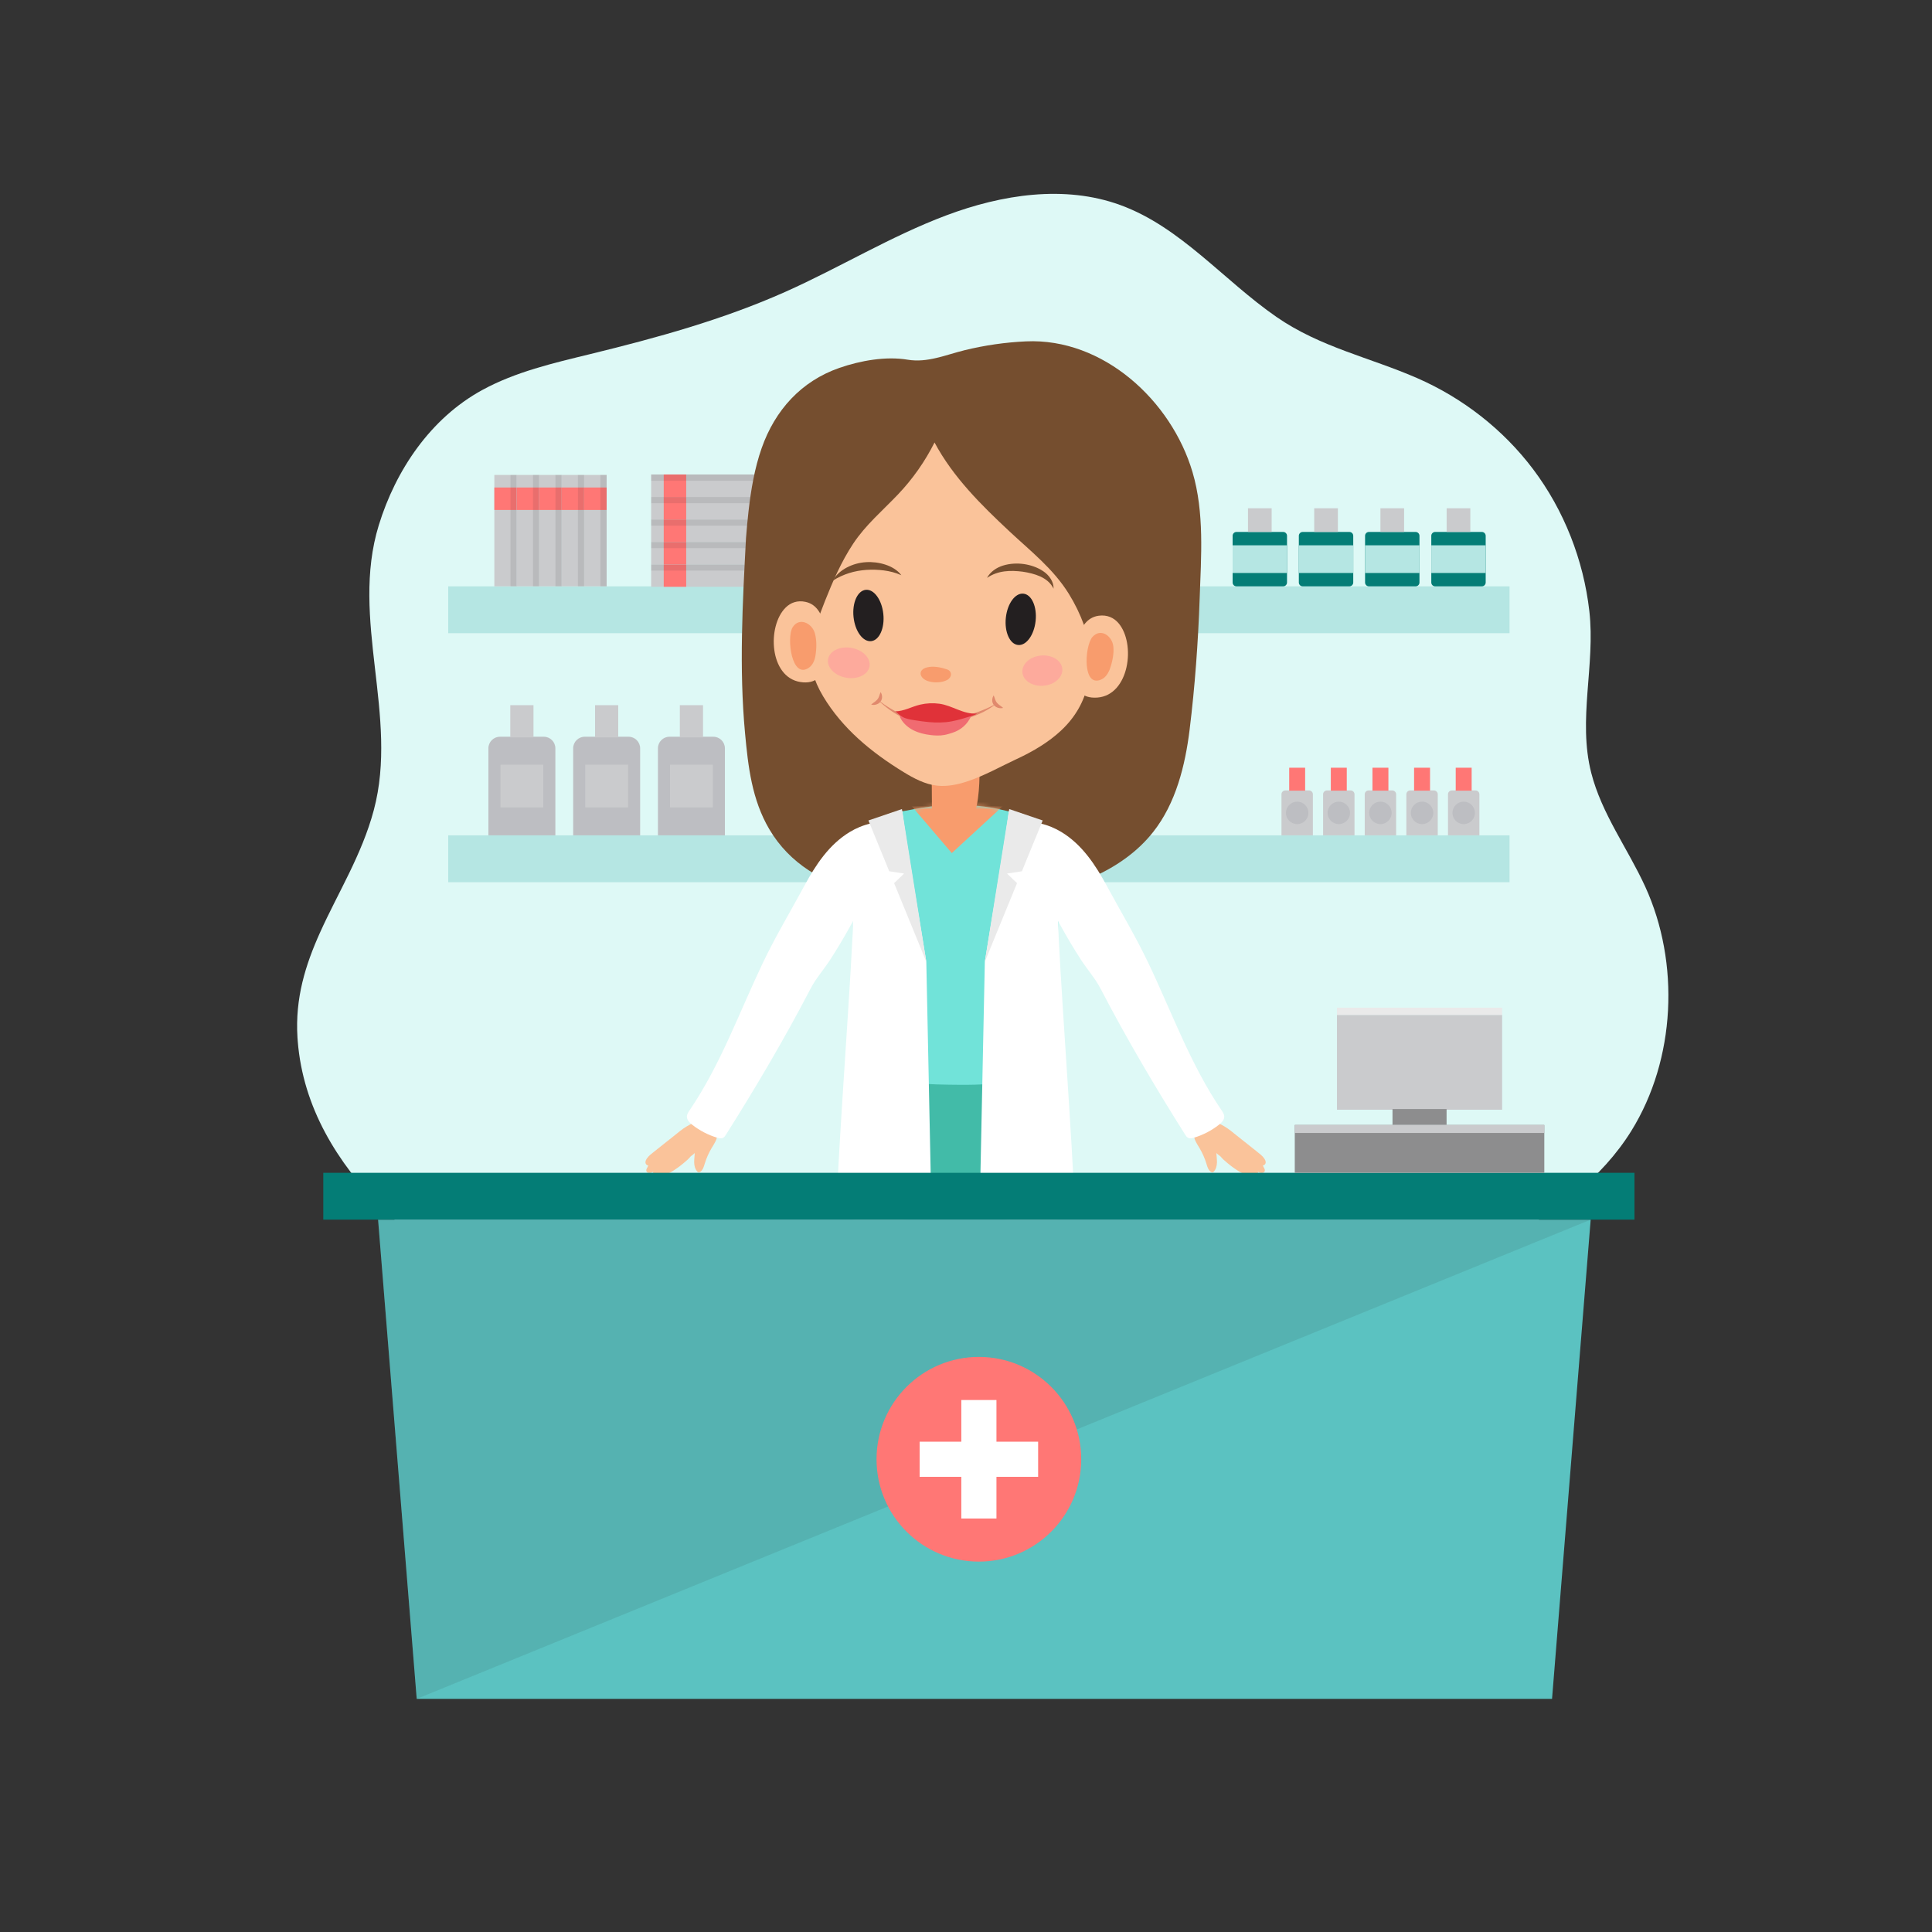 <svg width="500" height="500" viewBox="0 0 500 500" fill="none" xmlns="http://www.w3.org/2000/svg">
<rect x="0" y="0" width="500" height="500" fill="#333333" stroke="none"/>
<path d="M82.794 241.406C87.445 231.06 93.643 221.261 96.74 209.654C103.243 185.279 90.553 160.224 98.03 135.918C102.426 121.631 111.437 108.26 124.756 100.965C133.422 96.218 143.194 93.973 152.792 91.628C169.979 87.429 187.128 82.719 203.285 75.51C217.315 69.25 230.514 61.142 244.896 55.739C259.278 50.337 275.5 47.8 289.933 53.064C305.577 58.769 316.653 72.547 330.348 82.021C341.709 89.88 354.402 92.462 366.756 97.851C378.535 102.989 389.014 111.144 396.755 121.413C404.78 132.06 409.808 144.907 411.319 158.144C412.913 172.11 408.281 186.189 411.811 200.018C414.52 210.635 421.268 219.601 425.776 229.448C434.807 249.171 433.683 274.139 422.187 292.669C406.978 317.184 373.527 329.266 347.171 336.77C316.877 345.395 285.202 348.339 253.794 348.522C217.168 348.735 180.133 345.232 145.01 334.411C129.875 329.748 110.241 324.38 99.003 312.864C87.254 300.824 78.439 286.648 77.056 269.475C77.032 269.145 77.008 268.815 76.984 268.485C76.344 258.304 79.074 249.68 82.794 241.406Z" fill="#DEF9F6"/>
<path d="M390.667 216.188H116V228.312H390.667V216.188Z" fill="#B5E6E3"/>
<path d="M390.667 151.746H116V163.87H390.667V151.746Z" fill="#B5E6E3"/>
<path d="M143.729 216.188H126.396V193.667C126.396 192.01 127.739 190.667 129.396 190.667H140.729C142.386 190.667 143.729 192.01 143.729 193.667V216.188Z" fill="#BDBEC2"/>
<path d="M138.063 182.5H132.063V190.833H138.063V182.5Z" fill="#CACBCD"/>
<path d="M140.599 197.891H129.526V208.964H140.599V197.891Z" fill="#CACBCD"/>
<path d="M165.667 216.188H148.334V193.667C148.334 192.01 149.677 190.667 151.334 190.667H162.667C164.324 190.667 165.667 192.01 165.667 193.667V216.188Z" fill="#BDBEC2"/>
<path d="M160 182.5H154V190.833H160V182.5Z" fill="#CACBCD"/>
<path d="M162.537 197.891H151.464V208.964H162.537V197.891Z" fill="#CACBCD"/>
<path d="M187.604 216.188H170.271V193.667C170.271 192.01 171.614 190.667 173.271 190.667H184.604C186.261 190.667 187.604 192.01 187.604 193.667V216.188Z" fill="#BDBEC2"/>
<path d="M181.938 182.5H175.938V190.833H181.938V182.5Z" fill="#CACBCD"/>
<path d="M184.474 197.891H173.401V208.964H184.474V197.891Z" fill="#CACBCD"/>
<path d="M197.354 146.049H168.521V151.862H197.354V146.049Z" fill="#CACBCD"/>
<path d="M177.584 146.049H171.771V151.862H177.584V146.049Z" fill="#FF7775"/>
<path opacity="0.1" d="M197.354 146.049H168.521V147.674H197.354V146.049Z" fill="#231F20"/>
<path d="M197.354 140.236H168.521V146.049H197.354V140.236Z" fill="#CACBCD"/>
<path d="M177.584 140.236H171.771V146.049H177.584V140.236Z" fill="#FF7775"/>
<path opacity="0.1" d="M197.354 140.236H168.521V141.861H197.354V140.236Z" fill="#231F20"/>
<path d="M197.354 134.423H168.521V140.236H197.354V134.423Z" fill="#CACBCD"/>
<path d="M177.584 134.423H171.771V140.236H177.584V134.423Z" fill="#FF7775"/>
<path opacity="0.1" d="M197.354 134.423H168.521V136.048H197.354V134.423Z" fill="#231F20"/>
<path d="M197.354 128.61H168.521V134.423H197.354V128.61Z" fill="#CACBCD"/>
<path d="M177.584 128.61H171.771V134.423H177.584V128.61Z" fill="#FF7775"/>
<path opacity="0.1" d="M197.354 128.61H168.521V130.235H197.354V128.61Z" fill="#231F20"/>
<path d="M197.354 122.797H168.521V128.61H197.354V122.797Z" fill="#CACBCD"/>
<path d="M177.584 122.797H171.771V128.61H177.584V122.797Z" fill="#FF7775"/>
<path opacity="0.1" d="M197.354 122.797H168.521V124.422H197.354V122.797Z" fill="#231F20"/>
<path d="M133.748 151.747V122.914H127.935V151.747H133.748Z" fill="#CACBCD"/>
<path d="M133.748 131.976V126.163H127.935V131.976H133.748Z" fill="#FF7775"/>
<path opacity="0.1" d="M133.748 151.746V122.913H132.123V151.746H133.748Z" fill="#231F20"/>
<path d="M139.561 151.746V122.913H133.748V151.746H139.561Z" fill="#CACBCD"/>
<path d="M139.561 131.976V126.163H133.748V131.976H139.561Z" fill="#FF7775"/>
<path opacity="0.1" d="M139.561 151.746V122.913H137.936V151.746H139.561Z" fill="#231F20"/>
<path d="M145.374 151.746V122.913H139.561V151.746H145.374Z" fill="#CACBCD"/>
<path d="M145.374 131.976V126.163H139.561V131.976H145.374Z" fill="#FF7775"/>
<path opacity="0.1" d="M145.374 151.746V122.913H143.749V151.746H145.374Z" fill="#231F20"/>
<path d="M151.187 151.746V122.913H145.374V151.746H151.187Z" fill="#CACBCD"/>
<path d="M151.187 131.976V126.163H145.374V131.976H151.187Z" fill="#FF7775"/>
<path opacity="0.1" d="M151.187 151.746V122.913H149.562V151.746H151.187Z" fill="#231F20"/>
<path d="M157 151.746V122.913H151.187V151.746H157Z" fill="#CACBCD"/>
<path d="M157 131.976V126.163H151.187V131.976H157Z" fill="#FF7775"/>
<path opacity="0.1" d="M157 151.746V122.913H155.375V151.746H157Z" fill="#231F20"/>
<path d="M338.77 204.562H332.645C332.093 204.562 331.645 205.01 331.645 205.562V216.188H339.77V205.562C339.77 205.01 339.322 204.562 338.77 204.562Z" fill="#CACBCD"/>
<path d="M337.77 198.686H333.645V204.625H337.77V198.686Z" fill="#FF7775"/>
<path d="M335.707 213.282C337.313 213.282 338.614 211.981 338.614 210.375C338.614 208.77 337.313 207.468 335.707 207.468C334.102 207.468 332.8 208.77 332.8 210.375C332.8 211.981 334.102 213.282 335.707 213.282Z" fill="#BDBEC2"/>
<path d="M349.543 204.562H343.418C342.866 204.562 342.418 205.01 342.418 205.562V216.188H350.543V205.562C350.543 205.01 350.096 204.562 349.543 204.562Z" fill="#CACBCD"/>
<path d="M348.543 198.686H344.418V204.625H348.543V198.686Z" fill="#FF7775"/>
<path d="M349.387 210.375C349.387 211.98 348.086 213.281 346.481 213.281C344.876 213.281 343.574 211.98 343.574 210.375C343.574 208.77 344.875 207.469 346.481 207.469C348.086 207.469 349.387 208.77 349.387 210.375Z" fill="#BDBEC2"/>
<path d="M360.317 204.562H354.192C353.64 204.562 353.192 205.01 353.192 205.562V216.188H361.317V205.562C361.317 205.01 360.869 204.562 360.317 204.562Z" fill="#CACBCD"/>
<path d="M359.317 198.686H355.192V204.625H359.317V198.686Z" fill="#FF7775"/>
<path d="M360.161 210.375C360.161 211.98 358.86 213.281 357.254 213.281C355.649 213.281 354.347 211.98 354.347 210.375C354.347 208.77 355.648 207.469 357.254 207.469C358.859 207.469 360.161 208.77 360.161 210.375Z" fill="#BDBEC2"/>
<path d="M371.09 204.562H364.965C364.413 204.562 363.965 205.01 363.965 205.562V216.188H372.09V205.562C372.09 205.01 371.642 204.562 371.09 204.562Z" fill="#CACBCD"/>
<path d="M370.09 198.686H365.965V204.625H370.09V198.686Z" fill="#FF7775"/>
<path d="M368.028 213.282C369.634 213.282 370.935 211.981 370.935 210.375C370.935 208.77 369.634 207.468 368.028 207.468C366.423 207.468 365.121 208.77 365.121 210.375C365.121 211.981 366.423 213.282 368.028 213.282Z" fill="#BDBEC2"/>
<path d="M381.863 204.562H375.738C375.186 204.562 374.738 205.01 374.738 205.562V216.188H382.863V205.562C382.863 205.01 382.416 204.562 381.863 204.562Z" fill="#CACBCD"/>
<path d="M380.863 198.686H376.738V204.625H380.863V198.686Z" fill="#FF7775"/>
<path d="M381.707 210.375C381.707 211.98 380.406 213.281 378.801 213.281C377.196 213.281 375.894 211.98 375.894 210.375C375.894 208.77 377.195 207.469 378.801 207.469C380.406 207.469 381.707 208.77 381.707 210.375Z" fill="#BDBEC2"/>
<path d="M332.08 151.746H320C319.448 151.746 319 151.298 319 150.746V138.666C319 138.114 319.448 137.666 320 137.666H332.08C332.632 137.666 333.08 138.114 333.08 138.666V150.746C333.08 151.299 332.632 151.746 332.08 151.746Z" fill="#047D76"/>
<path d="M329.103 131.54H322.976V137.667H329.103V131.54Z" fill="#CACBCD"/>
<path d="M333.08 141.123H319V148.29H333.08V141.123Z" fill="#B5E6E3"/>
<path d="M349.219 151.746H337.139C336.587 151.746 336.139 151.298 336.139 150.746V138.666C336.139 138.114 336.587 137.666 337.139 137.666H349.219C349.771 137.666 350.219 138.114 350.219 138.666V150.746C350.219 151.299 349.771 151.746 349.219 151.746Z" fill="#047D76"/>
<path d="M346.242 131.54H340.115V137.667H346.242V131.54Z" fill="#CACBCD"/>
<path d="M350.219 141.123H336.139V148.29H350.219V141.123Z" fill="#B5E6E3"/>
<path d="M366.358 151.746H354.278C353.726 151.746 353.278 151.298 353.278 150.746V138.666C353.278 138.114 353.726 137.666 354.278 137.666H366.358C366.91 137.666 367.358 138.114 367.358 138.666V150.746C367.358 151.299 366.91 151.746 366.358 151.746Z" fill="#047D76"/>
<path d="M363.381 131.54H357.254V137.667H363.381V131.54Z" fill="#CACBCD"/>
<path d="M367.358 141.123H353.278V148.29H367.358V141.123Z" fill="#B5E6E3"/>
<path d="M383.496 151.746H371.416C370.864 151.746 370.416 151.298 370.416 150.746V138.666C370.416 138.114 370.864 137.666 371.416 137.666H383.496C384.048 137.666 384.496 138.114 384.496 138.666V150.746C384.496 151.299 384.049 151.746 383.496 151.746Z" fill="#047D76"/>
<path d="M380.52 131.54H374.393V137.667H380.52V131.54Z" fill="#CACBCD"/>
<path d="M384.497 141.123H370.417V148.29H384.497V141.123Z" fill="#B5E6E3"/>
<path d="M275.249 303.169C275.231 295.152 274.794 286.75 273.419 278.858C273.103 277.047 272.564 275.05 270.987 274.105C270.043 273.539 268.894 273.465 267.794 273.413C258.533 272.97 249.256 273.018 239.984 273.065C236.623 273.082 233.262 273.1 229.902 273.117C227.819 273.128 225.495 273.236 224.047 274.733C223.06 275.754 222.704 277.212 222.386 278.596C220.169 288.266 220.05 298.718 220.527 308.597C220.537 308.798 220.548 309.004 220.619 309.192C220.864 309.841 221.676 310.03 222.365 310.114C227.303 310.715 232.291 310.726 237.265 310.727C246.871 310.727 256.478 310.69 266.084 310.616C268.458 310.598 270.85 310.575 273.174 310.089C273.511 310.018 273.859 309.932 274.128 309.717C274.479 309.436 274.638 308.984 274.754 308.549C275.218 306.803 275.253 304.975 275.249 303.169Z" fill="#42BBA8"/>
<path d="M222.769 231.01C213.06 228.472 204.385 223.588 199.098 214.605C194.584 206.935 193.62 198.422 192.813 189.721C191.256 172.926 192.179 156.086 193.063 139.287C193.238 136.972 193.452 134.661 193.715 132.354C194.348 126.79 195.269 121.223 197.13 115.941C200.578 106.159 207.328 98.651 217.231 95.211C222.636 93.333 229.241 92.142 234.927 93.093C240.021 93.945 244.789 91.824 249.63 90.637C254.833 89.362 260.159 88.592 265.511 88.347C285.508 87.431 303.127 103.661 308.614 122.156C311.727 132.648 310.849 144.062 310.472 154.864C310.076 166.22 309.258 177.587 307.868 188.866C306.732 198.08 304.319 207.888 298.441 215.312C294.445 220.404 288.97 224.208 283.069 226.867C274.027 230.942 263.963 232.773 254.106 233.264C244.343 233.751 232.984 233.679 222.769 231.01Z" fill="#754E2F"/>
<path d="M273.741 228.919C273.976 233.535 273.919 238.162 273.759 242.782C273.4 253.159 273.045 263.537 272.787 273.917C272.755 275.207 273.376 276.81 272.499 277.948C271.966 278.639 271.038 278.887 270.169 278.967C267.901 279.176 265.678 279.637 263.412 279.91C258.469 280.505 253.488 280.784 248.509 280.749C240.562 280.693 231.27 280.511 223.764 277.664C223.414 277.531 223.051 277.379 222.812 277.091C222.579 276.81 222.494 276.437 222.421 276.079C221.435 271.296 221.547 266.203 221.256 261.304C220.93 255.832 220.764 250.351 220.762 244.87C220.759 238.087 220.794 231.303 221.604 224.556C222.156 219.954 223.12 214.454 227.409 211.894C229.568 210.605 232.018 210.271 234.438 209.805C237.36 209.242 240.239 208.703 243.214 208.494C248.379 208.131 253.613 208.315 258.681 209.436C263.283 210.454 268.717 212.006 271.394 216.231C273.602 219.715 273.504 224.551 273.721 228.536C273.728 228.664 273.735 228.791 273.741 228.919Z" fill="#71E3D9"/>
<mask id="mask0_171_1150" style="mask-type:luminance" maskUnits="userSpaceOnUse" x="220" y="208" width="54" height="73">
<path d="M273.741 228.919C273.976 233.535 273.919 238.162 273.759 242.782C273.4 253.159 273.045 263.537 272.787 273.917C272.755 275.207 273.376 276.81 272.499 277.948C271.966 278.639 271.038 278.887 270.169 278.967C267.901 279.176 265.678 279.637 263.412 279.91C258.469 280.505 253.488 280.784 248.509 280.749C240.562 280.693 231.27 280.511 223.764 277.664C223.414 277.531 223.051 277.379 222.812 277.091C222.579 276.81 222.494 276.437 222.421 276.079C221.435 271.296 221.547 266.203 221.256 261.304C220.93 255.832 220.764 250.351 220.762 244.87C220.759 238.087 220.794 231.303 221.604 224.556C222.156 219.954 223.12 214.454 227.409 211.894C229.568 210.605 232.018 210.271 234.438 209.805C237.36 209.242 240.239 208.703 243.214 208.494C248.379 208.131 253.613 208.315 258.681 209.436C263.283 210.454 268.717 212.006 271.394 216.231C273.602 219.715 273.504 224.551 273.721 228.536C273.728 228.664 273.735 228.791 273.741 228.919Z" fill="white"/>
</mask>
<g mask="url(#mask0_171_1150)">
<path d="M246.326 220.78L233.765 206.07L260.64 207.598L246.326 220.78Z" fill="#F89C6D"/>
</g>
<path d="M250.551 213.811C247.209 217.982 241.24 216.419 241.185 209.01C241.172 207.201 241.158 205.392 241.145 203.583C241.126 201.043 240.702 197.587 242.446 195.962C243.522 194.96 244.876 194.8 246.166 194.769C247.824 194.728 249.491 194.851 251.113 195.337C251.988 195.599 252.946 196.082 253.321 197.225C253.515 197.815 253.517 198.489 253.516 199.14C253.507 203.584 253.279 209.904 250.882 213.367C250.774 213.522 250.664 213.67 250.551 213.811Z" fill="#F89C6D"/>
<path d="M274.577 189.089C282.245 181.928 283.156 172.96 281.455 163.406C280.465 157.845 280.203 152.406 280.238 146.842C280.298 137.227 274.588 128.977 267.38 123.097C261.684 118.45 254.708 114.527 247.468 112.981C240.53 111.5 233.671 113.118 228.238 117.687C224.54 120.797 221.127 124.339 218.628 128.499C215.933 132.984 215.22 137.578 214.179 142.592C213.292 146.864 212.302 151.114 211.261 155.35C209.049 164.344 207.972 171.81 213.044 180.243C218.016 188.51 225.395 194.638 233.836 199.808C236.504 201.442 239.372 202.984 242.542 203.329C245.227 203.621 247.933 203.026 250.469 202.178C254.93 200.686 258.929 198.38 263.146 196.422C267.481 194.409 271.404 192.052 274.577 189.089Z" fill="#FAC39A"/>
<path d="M255.449 149.556C256.251 147.999 257.892 146.878 259.61 146.359C261.343 145.829 263.179 145.734 264.951 145.973C266.72 146.231 268.46 146.804 269.988 147.833C271.501 148.832 272.738 150.556 272.659 152.343C271.897 150.78 270.598 149.823 269.207 149.183C267.795 148.551 266.231 148.188 264.674 147.952C261.542 147.567 258.302 147.596 255.449 149.556Z" fill="#754E2F"/>
<path d="M233.265 148.87C231.761 148.179 230.265 147.836 228.745 147.626C227.228 147.428 225.698 147.391 224.197 147.488C222.701 147.596 221.212 147.855 219.759 148.31C218.306 148.771 216.9 149.401 215.501 150.292C216.293 148.82 217.648 147.664 219.151 146.873C220.661 146.077 222.35 145.605 224.061 145.494C225.769 145.38 227.48 145.591 229.098 146.113C230.698 146.629 232.272 147.514 233.265 148.87Z" fill="#754E2F"/>
<path d="M274.924 173.082C275.123 175.239 272.971 177.2 270.118 177.463C267.266 177.725 264.792 176.19 264.594 174.033C264.395 171.876 266.547 169.915 269.4 169.652C272.252 169.389 274.726 170.925 274.924 173.082Z" fill="#FDAA9C"/>
<path d="M214.308 170.587C213.933 172.72 216.029 174.872 218.989 175.392C221.949 175.912 224.652 174.605 225.027 172.471C225.402 170.338 223.307 168.187 220.347 167.666C217.387 167.147 214.684 168.454 214.308 170.587Z" fill="#FDAA9C"/>
<path d="M278.792 157.637C281.371 162.951 282.881 168.787 283.09 174.694C284.408 173.348 286.056 172.107 287.15 170.569C291.97 163.62 294.517 155.642 294.707 147.245C294.92 137.829 294.28 127.999 290.468 119.261C287.876 113.319 283.74 108.204 278.287 104.661C267.625 97.732 253.471 96.289 241.072 97.464C235.306 98.01 229.626 99.472 224.259 101.636C215.361 105.225 208.692 112.181 205.279 121.12C203.609 125.493 202.697 130.132 202.285 134.786C201.818 140.05 201.369 145.154 202.311 150.408C203.415 156.562 205.828 162.485 209.388 167.627C208.618 166.511 210.333 163.558 210.767 162.542C211.745 160.257 212.565 157.901 213.486 155.584C215.525 150.455 217.732 145.346 220.788 140.727C224.028 135.83 228.424 132.148 232.433 127.926C236.211 123.95 239.397 119.414 241.857 114.512C246.647 123.488 253.96 130.714 261.325 137.589C266.796 142.696 272.629 147.247 276.622 153.695C277.412 154.97 278.137 156.287 278.792 157.637Z" fill="#754E2F"/>
<path d="M203.346 157.218C198.465 162.017 199.071 175.235 207.136 176.507C215.329 177.799 214.747 166.864 213.38 161.748C212.669 159.085 211.463 156.412 208.478 155.763C206.373 155.305 204.623 155.962 203.346 157.218Z" fill="#FAC39A"/>
<path d="M268.018 160.687C267.63 164.355 265.591 167.147 263.462 166.922C261.333 166.697 259.922 163.541 260.31 159.873C260.698 156.205 262.737 153.413 264.866 153.638C266.995 153.863 268.406 157.019 268.018 160.687Z" fill="#231F20"/>
<path d="M220.896 159.695C221.284 163.363 223.323 166.155 225.452 165.93C227.58 165.705 228.992 162.549 228.604 158.881C228.216 155.213 226.177 152.421 224.048 152.646C221.919 152.871 220.508 156.027 220.896 159.695Z" fill="#231F20"/>
<path d="M289.454 161.254C294.01 166.538 292.288 179.913 283.988 180.53C275.558 181.156 277.065 170.098 278.881 165.016C279.826 162.371 281.275 159.756 284.361 159.347C286.54 159.058 288.262 159.871 289.454 161.254Z" fill="#FAC39A"/>
<path d="M240.182 176.278C241.669 176.754 243.736 176.724 245.138 175.968C246.364 175.306 246.528 173.725 245.062 173.227C243.509 172.699 241.576 172.308 239.954 172.708C237.37 173.344 237.947 175.562 240.182 176.278Z" fill="#F89C6D"/>
<path d="M169.25 298.078C171.04 296.655 172.83 295.232 174.62 293.809C175.624 293.011 176.539 292.215 177.646 291.557C178.785 290.88 179.983 290.303 181.223 289.836C182.003 289.542 182.801 289.386 183.563 289.067C184.366 288.731 185.206 288.467 186.077 288.396C186.22 288.384 186.382 288.385 186.48 288.489C186.591 288.606 186.566 288.792 186.533 288.951C186.278 290.179 186.022 291.406 185.767 292.634C185.603 293.421 185.664 294.169 185.364 294.934C185.047 295.741 184.553 296.464 184.116 297.207C183.384 298.45 182.801 299.781 182.383 301.161C182.152 301.921 181.928 302.761 181.281 303.222C181.104 303.348 180.872 303.44 180.672 303.355C180.582 303.317 180.51 303.248 180.444 303.176C179.879 302.558 179.674 301.686 179.654 300.848C179.634 300.011 179.777 299.178 179.806 298.341C179.812 298.525 178.907 299.103 178.761 299.26C178.5 299.54 178.283 299.823 177.99 300.086C177.283 300.718 176.561 301.335 175.802 301.905C174.287 303.041 172.24 304.296 170.333 304.556C169.312 304.695 168.705 304.264 169.08 303.236C168.78 303.394 168.468 303.555 168.13 303.575C167.792 303.595 167.418 303.434 167.298 303.117C167.106 302.606 167.637 302.126 167.779 301.599C167.404 301.634 167.083 301.269 167.047 300.895C167.01 300.521 167.186 300.158 167.395 299.845C167.874 299.126 168.581 298.609 169.25 298.078Z" fill="#FAC39A"/>
<path d="M227.128 181.068C229.325 182.755 231.688 184.235 234.218 185.242C234.852 185.483 235.499 185.687 236.146 185.81C236.81 185.919 237.485 185.997 238.164 186.052C239.53 186.15 240.893 186.2 242.26 186.153C244.989 186.066 247.716 185.722 250.368 185.052C251.697 184.729 253.012 184.328 254.278 183.798C255.561 183.303 256.793 182.686 258.003 181.998C256.927 182.881 255.728 183.612 254.489 184.265C253.237 184.895 251.923 185.4 250.585 185.827C247.901 186.664 245.092 187.073 242.284 187.14C240.88 187.17 239.468 187.116 238.076 186.941C236.689 186.796 235.25 186.451 233.964 185.856C231.386 184.691 229.118 182.999 227.128 181.068Z" fill="#E0896D"/>
<path d="M233.17 186.08C233.916 187.375 235.118 188.369 236.458 189.03C237.798 189.691 239.275 190.034 240.758 190.222C241.955 190.374 243.177 190.427 244.365 190.216C245.09 190.087 245.793 189.861 246.494 189.636C248.647 188.945 250.425 187.42 251.31 185.339C249.147 184.83 246.974 184.32 244.759 184.142C243.496 184.04 242.227 184.047 240.96 184.054C239.732 184.061 238.503 184.068 237.275 184.074C236.642 184.077 236.004 184.081 235.381 184.198C234.585 184.347 233.837 184.677 233.096 185.004C233.02 185.038 232.939 185.076 232.9 185.149C232.869 185.208 232.872 185.279 232.878 185.346C232.901 185.596 233.044 185.863 233.17 186.08Z" fill="#F06B71"/>
<path d="M247.876 183.648C249.467 184.268 251.074 184.801 252.842 184.66C252.472 184.965 252.001 185.113 251.543 185.255C249.792 185.796 247.98 186.378 246.149 186.708C244.255 187.049 242.352 187.042 240.439 186.881C239.234 186.78 238.041 186.605 236.848 186.415C235.748 186.239 234.6 186.096 233.607 185.554C233.246 185.357 232.915 185.111 232.592 184.859C232.415 184.721 231.859 184.099 231.647 184.102C233.962 184.078 235.907 182.886 238.109 182.365C239.756 181.976 241.475 181.897 243.151 182.13C244.8 182.36 246.33 183.045 247.876 183.648Z" fill="#E03239"/>
<path d="M257.159 179.963C257.343 180.359 257.438 180.737 257.559 181.061C257.683 181.386 257.804 181.642 257.991 181.852C258.157 182.077 258.415 182.273 258.687 182.492C258.966 182.703 259.293 182.91 259.617 183.204C259.196 183.314 258.778 183.313 258.359 183.2C257.942 183.087 257.532 182.86 257.216 182.483C256.908 182.101 256.762 181.602 256.789 181.168C256.802 180.727 256.931 180.333 257.159 179.963Z" fill="#E0896D"/>
<path d="M227.908 179.107C228.135 179.477 228.264 179.872 228.278 180.311C228.305 180.745 228.159 181.244 227.851 181.626C227.535 182.004 227.124 182.23 226.708 182.343C226.289 182.456 225.871 182.456 225.45 182.347C225.774 182.053 226.101 181.846 226.38 181.635C226.651 181.416 226.909 181.22 227.076 180.995C227.263 180.785 227.384 180.529 227.508 180.204C227.629 179.881 227.724 179.502 227.908 179.107Z" fill="#E0896D"/>
<path d="M281.257 172.196C281.485 174.853 282.555 176.923 284.969 175.872C286.092 175.383 286.822 174.264 287.236 173.111C287.871 171.342 288.332 169.167 288.131 167.292C287.845 164.63 284.922 162.444 282.753 164.808C281.711 165.944 281.016 169.396 281.257 172.196Z" fill="#F89C6D"/>
<path d="M204.988 169.885C205.691 172.457 207.117 174.301 209.302 172.832C210.318 172.148 210.835 170.916 211.034 169.708C211.34 167.854 211.401 165.631 210.865 163.823C210.104 161.257 206.835 159.633 205.127 162.349C204.308 163.653 204.247 167.173 204.988 169.885Z" fill="#F89C6D"/>
<path d="M230.994 213.016C227.2 212.258 223.201 213.328 219.893 215.335C214.55 218.576 211.075 223.87 208.164 229.252C204.542 235.949 200.693 242.345 197.404 249.24C191.298 262.038 186.494 275.529 178.478 287.32C178.137 287.822 177.777 288.36 177.767 288.967C177.752 289.846 178.462 290.553 179.154 291.095C181.067 292.595 183.263 293.733 185.592 294.431C186.093 294.581 186.654 294.706 187.12 294.47C187.469 294.293 187.695 293.946 187.904 293.615C195.629 281.364 203.071 268.76 209.799 255.818C211.126 253.266 213.193 250.919 214.768 248.5C218.35 242.999 221.413 237.343 224.313 231.53C227.264 225.615 230.127 219.904 231.173 213.289" fill="white"/>
<path d="M233.495 209.891C234.006 214.587 239.727 248.898 239.727 248.898L241.085 314.449C241.085 314.449 216.81 320.241 216.644 311.407C216.477 302.574 220.879 245.557 220.762 237.482C220.644 229.407 221.646 217.813 225.04 213.949C228.434 210.086 233.495 209.891 233.495 209.891Z" fill="white"/>
<path d="M239.727 248.898L231.395 228.557L233.977 226.074L230.138 225.49L224.75 212.335L233.415 209.387L239.727 248.898Z" fill="#EAEAEA"/>
<path d="M325.351 298.078C323.561 296.655 321.771 295.232 319.981 293.809C318.977 293.011 318.062 292.215 316.955 291.557C315.816 290.88 314.618 290.303 313.378 289.836C312.598 289.542 311.8 289.386 311.038 289.067C310.235 288.731 309.395 288.467 308.524 288.396C308.382 288.384 308.219 288.385 308.121 288.489C308.01 288.606 308.035 288.792 308.068 288.951C308.323 290.179 308.579 291.406 308.834 292.634C308.998 293.421 308.937 294.169 309.237 294.934C309.554 295.741 310.048 296.464 310.485 297.207C311.217 298.45 311.8 299.781 312.218 301.161C312.449 301.921 312.673 302.761 313.32 303.222C313.497 303.348 313.729 303.44 313.929 303.355C314.019 303.317 314.091 303.248 314.157 303.176C314.722 302.558 314.927 301.686 314.947 300.848C314.967 300.011 314.824 299.178 314.795 298.341C314.789 298.525 315.694 299.103 315.84 299.26C316.101 299.54 316.318 299.823 316.612 300.086C317.319 300.718 318.041 301.335 318.8 301.905C320.315 303.041 322.362 304.296 324.269 304.556C325.29 304.695 325.897 304.264 325.522 303.236C325.822 303.394 326.134 303.555 326.472 303.575C326.81 303.595 327.184 303.434 327.304 303.117C327.496 302.606 326.965 302.126 326.823 301.599C327.198 301.634 327.519 301.269 327.555 300.895C327.592 300.521 327.417 300.158 327.207 299.845C326.726 299.126 326.019 298.609 325.351 298.078Z" fill="#FAC39A"/>
<path d="M263.607 213.016C267.401 212.258 271.4 213.328 274.708 215.335C280.051 218.576 283.526 223.87 286.437 229.252C290.059 235.949 293.908 242.345 297.197 249.24C303.303 262.038 308.107 275.529 316.123 287.32C316.464 287.822 316.824 288.36 316.834 288.967C316.849 289.846 316.139 290.553 315.447 291.095C313.534 292.595 311.338 293.733 309.009 294.431C308.508 294.581 307.947 294.706 307.481 294.47C307.132 294.293 306.906 293.946 306.697 293.615C298.972 281.364 291.53 268.76 284.801 255.818C283.474 253.266 281.407 250.919 279.832 248.5C276.25 242.999 273.187 237.343 270.287 231.53C267.336 225.615 264.473 219.904 263.427 213.289" fill="white"/>
<path d="M261.105 209.891C260.594 214.587 254.873 248.898 254.873 248.898L253.515 314.449C253.515 314.449 277.79 320.241 277.956 311.407C278.123 302.574 273.721 245.557 273.839 237.482C273.956 229.407 272.955 217.813 269.561 213.949C266.167 210.086 261.105 209.891 261.105 209.891Z" fill="white"/>
<path d="M254.873 248.898L263.206 228.557L260.623 226.074L264.462 225.49L269.851 212.335L261.186 209.387L254.873 248.898Z" fill="#EAEAEA"/>
<path d="M401.667 439.667H107.845L97.845 315.646H411.667L401.667 439.667Z" fill="#5BC2C1"/>
<path d="M423 303.521H83.667V315.645H423V303.521Z" fill="#047D76"/>
<path opacity="0.1" d="M107.845 439.667L411.667 315.646H97.845L107.845 439.667Z" fill="#231F20"/>
<path d="M253.333 404.143C267.961 404.143 279.82 392.284 279.82 377.656C279.82 363.028 267.961 351.169 253.333 351.169C238.705 351.169 226.846 363.028 226.846 377.656C226.846 392.284 238.705 404.143 253.333 404.143Z" fill="#FF7775"/>
<path d="M257.882 362.323H248.785V392.99H257.882V362.323Z" fill="white"/>
<path d="M238 373.107V382.204H268.667V373.107H238Z" fill="white"/>
<path d="M388.749 262.654H346.005V287.196H388.749V262.654Z" fill="#CACBCD"/>
<path d="M399.666 291.138H335.087V303.521H399.666V291.138Z" fill="#8D8D8E"/>
<path d="M374.375 287.022H360.379V291.138H374.375V287.022Z" fill="#8D8D8E"/>
<path d="M388.749 260.782H346.005V262.654H388.749V260.782Z" fill="#EAEAEA"/>
<path d="M399.666 291.138H335.087V293.214H399.666V291.138Z" fill="#CACBCD"/>
</svg>
